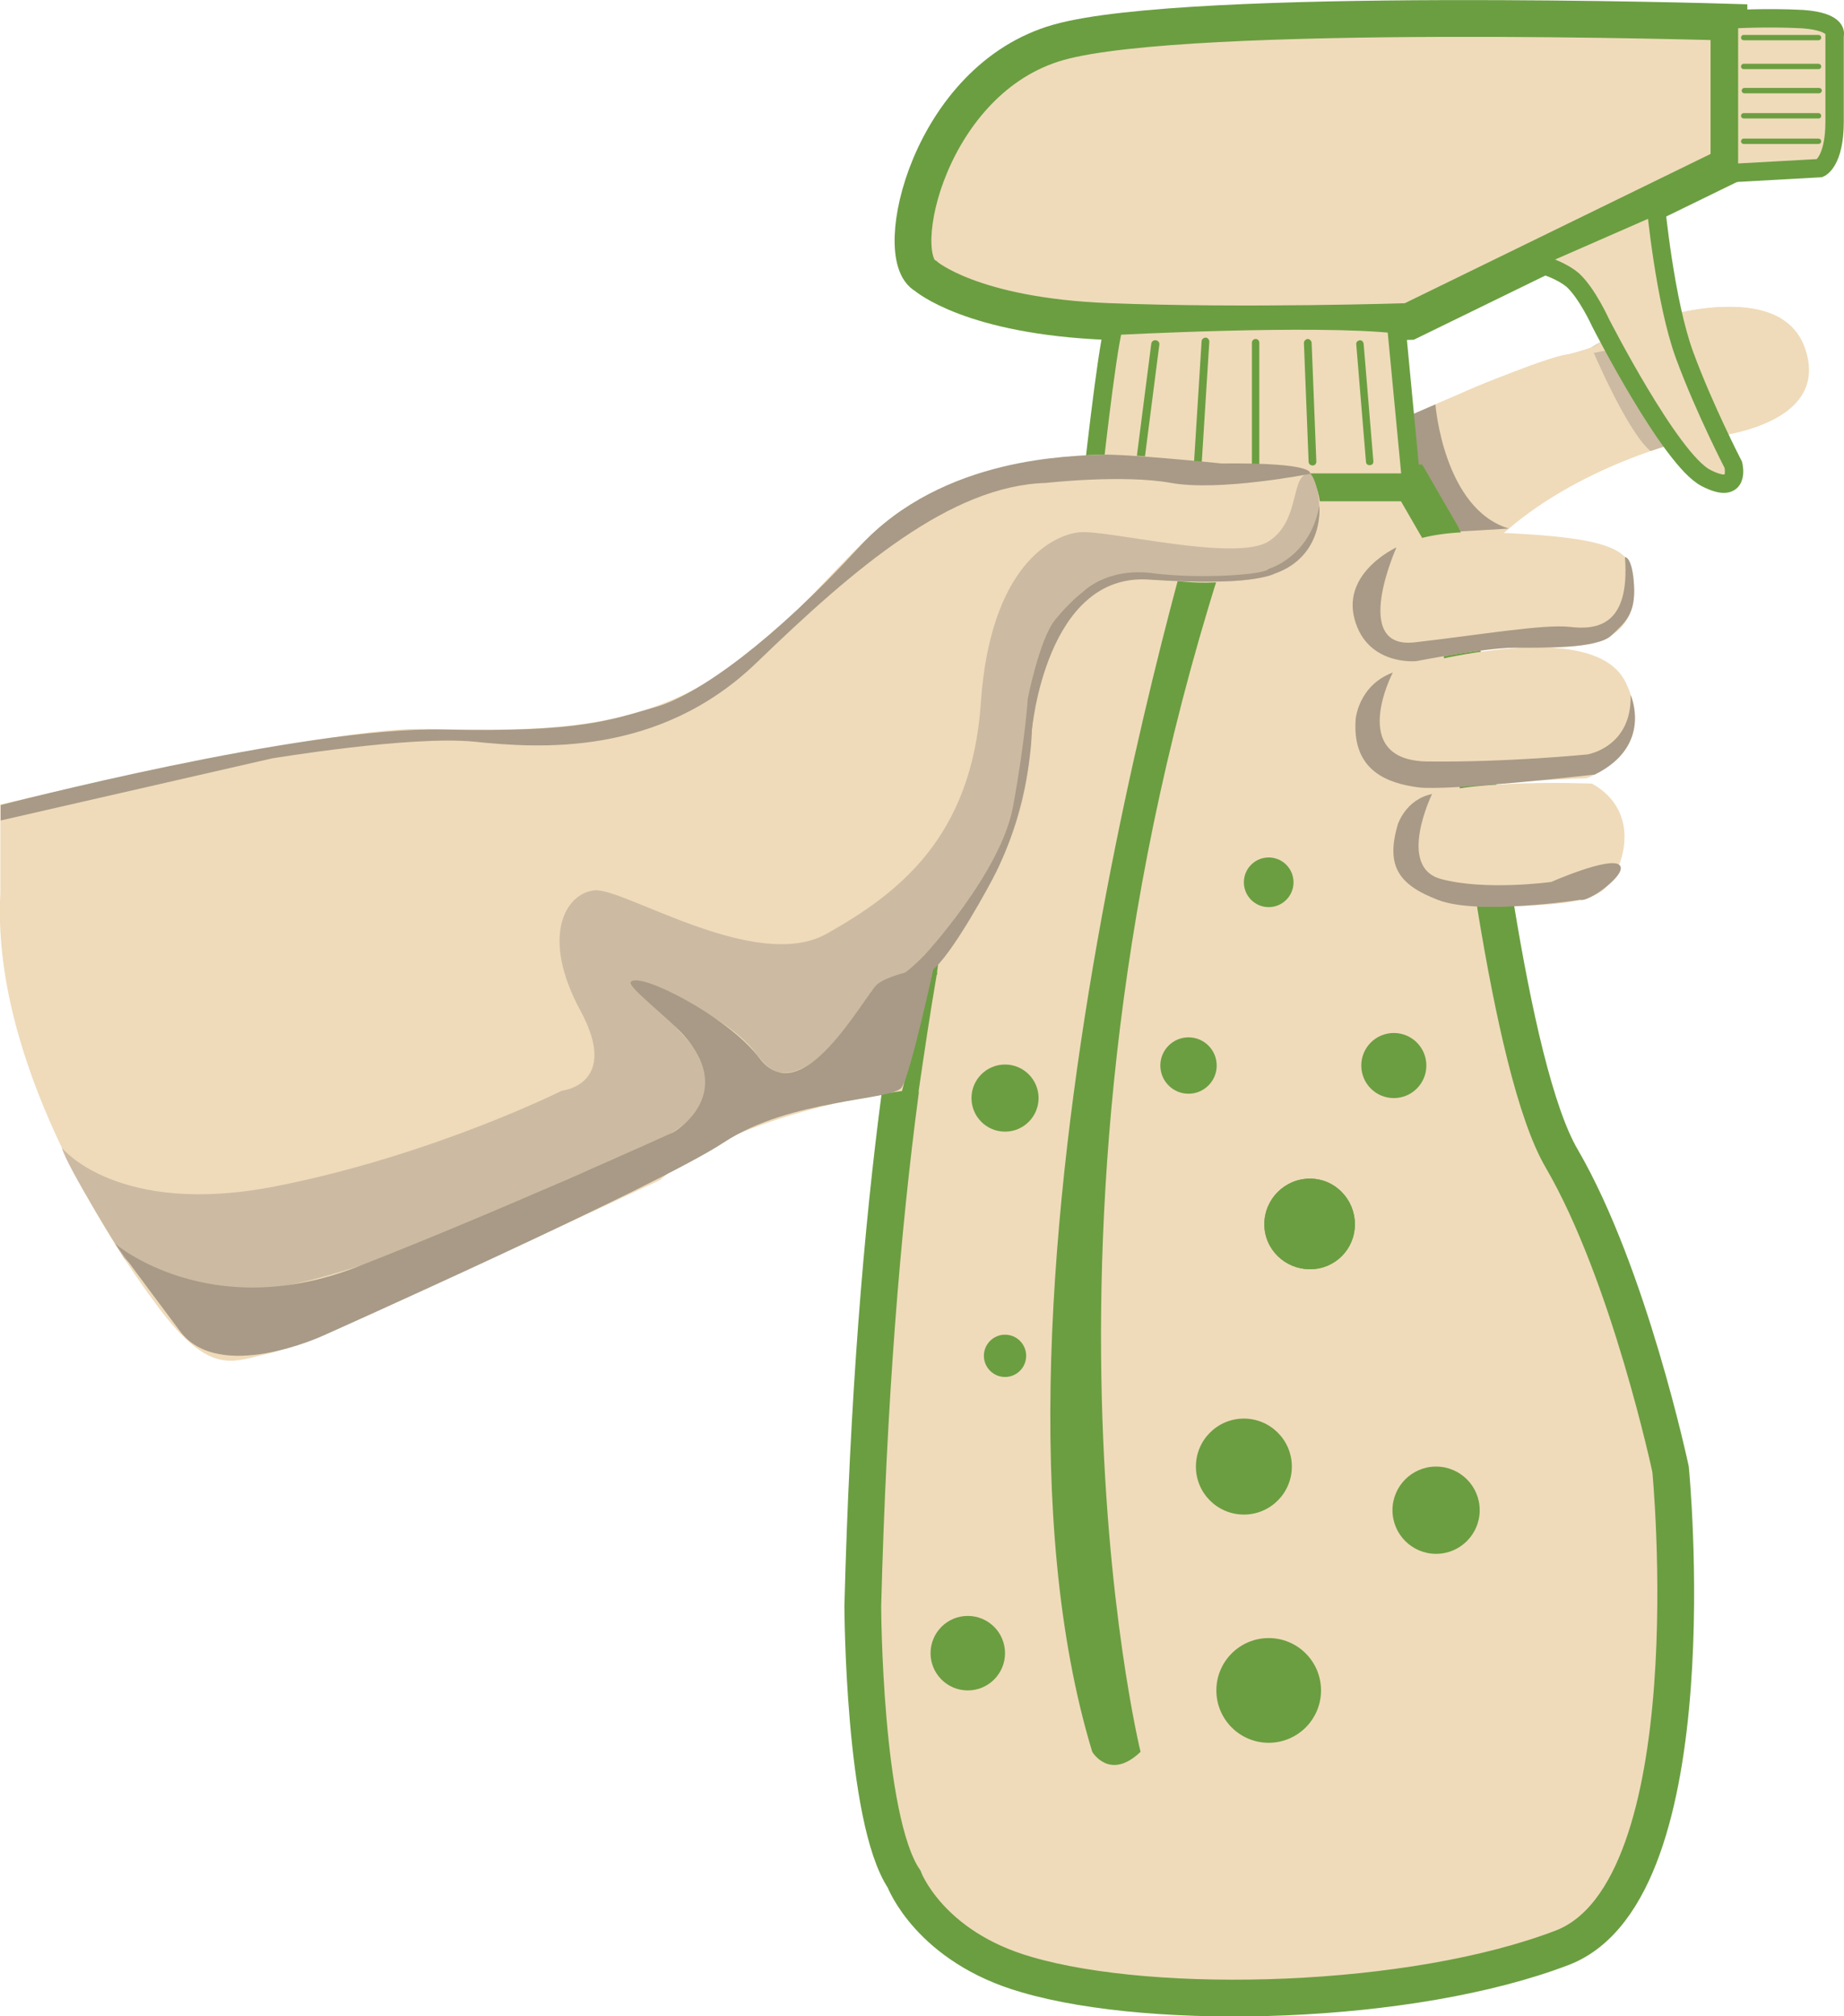 <?xml version="1.0" encoding="utf-8"?>
<!-- Generator: Adobe Illustrator 24.3.0, SVG Export Plug-In . SVG Version: 6.00 Build 0)  -->
<svg version="1.1" id="Layer_1" xmlns="http://www.w3.org/2000/svg" xmlns:xlink="http://www.w3.org/1999/xlink" x="0px" y="0px"
	 viewBox="0 0 54.97 60.08" style="enable-background:new 0 0 54.97 60.08;" xml:space="preserve">
<style type="text/css">
	.st0{fill:#EFDBBA;}
	.st1{fill:#A89A86;}
	.st2{fill:#EFDBBA;stroke:#6B9E41;stroke-width:1.096;stroke-miterlimit:10;}
	.st3{fill:#EFDBBA;stroke:#6B9E41;stroke-width:0.548;stroke-miterlimit:10;}
	.st4{fill:#CCBAA2;}
	.st5{fill:#6B9E41;}
</style>
<g id="Spray_Bottle_1_">
	<path class="st0" d="M41.81,12.48c0,0,3.9-1.76,4.9-1.92c0.99-0.16,1.38-0.64,1.38-0.64s4.89-2.04,5.73,0.49
		c0.83,2.53-3.45,2.68-3.45,2.68s-3.36,0.77-5.67,2.91l-1.89,0.13l-1.28-2.46L41.81,12.48z"/>
	<path class="st1" d="M42.79,12.05c0,0,0.24,3.11,2.19,3.7c0,0-1.75,0.11-2.07,0.11l-1.78-3.09L42.79,12.05z"/>
	<path class="st2" d="M49.8,43.78c0,0-1.23-5.79-3.24-9.25c-0.79-1.34-1.45-4.32-1.97-7.49c0-0.02,0-0.02,0-0.02
		c-0.04-0.22-0.07-0.42-0.11-0.64v-0.02c-0.15-0.99-0.31-1.97-0.42-2.94c0,0,0-0.02,0-0.04c-0.04-0.22-0.07-0.46-0.09-0.7
		c-0.15-1.14-0.28-2.24-0.37-3.16c-0.02-0.02-0.02-0.04-0.02-0.04c-0.02-0.18-0.02-0.35-0.04-0.5c-0.15-1.49-0.24-2.45-0.24-2.45
		l-0.24-0.42l-0.09-0.18l-0.04-0.07l-0.85-1.47h-9.75c0,0-0.55,0.53-1.31,2.02c-0.02,0-0.02,0.02-0.02,0.02
		c-0.48,0.96-1.1,2.37-1.71,4.32c0,0.02-0.02,0.04-0.02,0.07c-0.33,1.05-0.66,2.28-1.01,3.68c0.02,0.02,0,0.04-0.02,0.07
		c-0.26,1.21-0.55,2.54-0.81,4.05c-0.02,0.09-0.02,0.18-0.04,0.26v0.02c-0.02,0.04-0.02,0.07-0.02,0.11v0.02
		c-0.18,1.05-0.35,2.19-0.53,3.42v0.09c-0.55,4.14-0.96,9.18-1.12,15.32c0,0,0.02,6.33,1.23,8.13c0,0,0.75,2.02,3.66,2.85
		c3.83,1.12,11.48,0.92,15.98-0.81C51.02,56.29,49.8,43.78,49.8,43.78z M40.39,36.48c0,0.74-0.59,1.34-1.34,1.34
		c-0.74,0-1.36-0.59-1.36-1.34c0-0.75,0.61-1.36,1.36-1.36C39.8,35.12,40.39,35.74,40.39,36.48z"/>
	<path class="st0" d="M49.09,43.89c0,0-1.14-5.3-3.07-8.48c-0.88-1.42-1.58-4.97-2.1-8.39c0,0,0,0,0-0.02
		c-0.02-0.22-0.07-0.44-0.09-0.66c-0.15-0.99-0.26-1.95-0.39-2.83v-0.09c-0.04-0.24-0.07-0.48-0.09-0.72
		c-0.15-1.31-0.26-2.39-0.33-3.07v-0.07c-0.02-0.02-0.02,0-0.02,0v-0.02c0-0.22-0.02-0.39-0.04-0.5c0-0.09,0-0.13,0-0.13l-1.14-1.97
		h-3.46c-0.02,0-0.02,0-0.04,0h-5.7c0,0-0.33,0.31-0.83,1.16c-0.02,0.02-0.02,0.04-0.04,0.07c-0.11,0.22-0.24,0.44-0.37,0.72
		c0,0.02-0.02,0.04-0.04,0.07c-0.07,0.09-0.11,0.18-0.13,0.28c-0.02,0.02-0.04,0.02-0.04,0.04c0,0,0,0.02-0.02,0.09
		c-0.09,0.15-0.15,0.31-0.24,0.48c-0.02,0.04-0.02,0.09-0.04,0.11c-0.72,1.58-1.53,3.92-2.26,7.25c-0.07,0.24-0.11,0.48-0.15,0.72
		c0,0.02,0,0.04-0.02,0.04c-0.02,0.09-0.04,0.15-0.04,0.24c0,0.02,0,0.02,0,0.02c-0.94,4.56-1.73,10.83-1.95,19.39
		c0,0,0,5.81,1.14,7.45c0,0,0.7,1.84,3.44,2.61c3.62,1.03,10.83,0.85,15.03-0.75C50.23,55.37,49.09,43.89,49.09,43.89z M40.39,36.48
		c0,0.74-0.59,1.34-1.34,1.34c-0.74,0-1.36-0.59-1.36-1.34c0-0.75,0.61-1.36,1.36-1.36C39.8,35.12,40.39,35.74,40.39,36.48z"/>
	<path class="st2" d="M27.59,8.22c0,0,1.36,1.2,5.44,1.36c4.08,0.16,8.98,0,8.98,0l9.53-4.65V0.66c0,0-16.11-0.49-19.98,0.6
		S26.53,7.66,27.59,8.22z"/>
	<path class="st3" d="M51.54,0.58v4.58l2.71-0.15c0,0,0.44-0.18,0.44-1.39s0-2.57,0-2.57s0.15-0.4-0.95-0.48
		C52.63,0.51,51.54,0.58,51.54,0.58z"/>
	<path class="st0" d="M40.32,18.11c0,0-0.06-2.4,4.03-2.25s4.3,0.59,4.36,1.57c0.06,0.98-0.41,1.9-2.37,1.84
		c-1.96-0.06-3.91,0.41-3.91,0.41S40.53,19.95,40.32,18.11z"/>
	<path class="st0" d="M40.4,21.85c0,0-0.07,1.79,2.66,1.59c2.72-0.2,4.24-0.25,4.24-0.25s2.16-0.8,1.16-2.86s-6.59-0.43-6.59-0.43
		s-1.51,0.47-1.46,1.58C40.45,22.59,40.4,21.85,40.4,21.85z"/>
	<path class="st0" d="M41.52,25.27c0,0-0.23,1.76,2.89,1.74c3.12-0.02,3.4-0.31,3.76-1.02s0.51-1.95-0.71-2.64
		c0,0-4.88-0.21-5.52,0.72C41.95,24.07,41.6,24.42,41.52,25.27z"/>
	<path class="st1" d="M48.44,16.6c0.16,2.07-0.86,2.17-1.64,2.08c-0.78-0.09-2.7,0.24-4.63,0.46c-1.92,0.22-0.54-2.83-0.54-2.83
		s-1.63,0.74-1.25,2.14s1.84,1.25,1.84,1.25s2.07-0.4,2.89-0.4c0.81,0,2.5,0.04,2.92-0.36c0.42-0.4,0.73-0.64,0.68-1.5
		C48.66,16.57,48.44,16.6,48.44,16.6z"/>
	<path class="st1" d="M41.52,20.04c0,0-1.37,2.61,1.02,2.65c2.39,0.03,4.78-0.21,4.78-0.21s1.33-0.21,1.29-1.77
		c0,0,0.68,1.51-1.07,2.37c0,0-4.38,0.5-5.27,0.38s-1.95-0.48-1.86-1.98C40.4,21.48,40.47,20.43,41.52,20.04z"/>
	<path class="st4" d="M47.44,10.35c0,0,1.04,2.48,1.76,3.09l0.64-0.21l-1.9-3.17L47.44,10.35z"/>
	<path class="st1" d="M42.69,23.66c0,0-1.06,2.17,0.26,2.53c1.32,0.36,3.29,0.09,3.29,0.09s1.73-0.76,2.03-0.51
		c0.3,0.25-0.94,1.14-1.16,1.04c0,0-3.02,0.47-4.23,0.01s-1.57-1.03-1.21-2.26C41.67,24.57,41.9,23.82,42.69,23.66z"/>
	<path class="st0" d="M42.84,12.38c0,0,3.23-1.73,5.29-1.97c0,0,1.75-0.87,2.76-0.98c0,0,1.16-0.27,2.23,0.08c0,0-1-0.7-3.2-0.16
		s-2.08,0.86-2.47,1c-0.39,0.14-2.39,0.65-4.09,1.46l-0.54,0.23L42.84,12.38z"/>
	<path class="st0" d="M51.09,12.64c0,0,1.8,0.07,2.4-0.59c0,0-0.58,0.69-2.24,0.94L51.09,12.64z"/>
	<path class="st3" d="M45.59,7.77l3.77-1.65c0,0,0.27,2.87,0.86,4.47s1.45,3.26,1.45,3.26s0.24,0.94-0.82,0.39
		c-1.06-0.55-3.14-4.63-3.14-4.63s-0.39-0.86-0.82-1.26C46.45,7.97,45.59,7.77,45.59,7.77z"/>
	<path class="st3" d="M33.2,9.71c0,0,5.97-0.32,8.42-0.05l0.45,4.72h-9.51C32.56,14.39,32.97,10.57,33.2,9.71z"/>
	<path class="st5" d="M35.99,14.21c0,0-7.6,24.26-3.43,37.99c0,0,0.52,0.88,1.44,0c0,0-4.22-17.17,3.31-37.99H35.99z"/>
	<ellipse class="st0" cx="37.62" cy="56.44" rx="7.35" ry="1.24"/>
	<circle class="st5" cx="28.85" cy="49.26" r="1.11"/>
	<circle class="st5" cx="37.08" cy="43.7" r="1.43"/>
	<circle class="st5" cx="37.82" cy="50.37" r="1.56"/>
	<circle class="st5" cx="42.81" cy="45" r="1.3"/>
	<path class="st5" d="M40.39,36.48c0,0.74-0.59,1.34-1.34,1.34c-0.74,0-1.36-0.59-1.36-1.34c0-0.75,0.61-1.36,1.36-1.36
		C39.8,35.12,40.39,35.74,40.39,36.48z"/>
	<circle class="st5" cx="41.55" cy="31.75" r="0.97"/>
	<circle class="st5" cx="35.43" cy="31.75" r="0.84"/>
	<circle class="st5" cx="29.96" cy="32.72" r="1"/>
	<circle class="st5" cx="29.96" cy="40.4" r="0.63"/>
	<circle class="st5" cx="37.82" cy="26.29" r="0.74"/>
	<path class="st5" d="M54.21,1.2h-2.23c-0.04,0-0.08-0.03-0.08-0.08v0c0-0.04,0.03-0.08,0.08-0.08h2.23c0.04,0,0.08,0.03,0.08,0.08
		v0C54.29,1.16,54.26,1.2,54.21,1.2z"/>
	<path class="st5" d="M54.23,2.78H52c-0.04,0-0.08-0.03-0.08-0.08l0,0c0-0.04,0.03-0.08,0.08-0.08h2.23c0.04,0,0.08,0.03,0.08,0.08
		l0,0C54.31,2.74,54.27,2.78,54.23,2.78z"/>
	<path class="st5" d="M54.21,4.29h-2.23c-0.04,0-0.08-0.03-0.08-0.08l0,0c0-0.04,0.03-0.08,0.08-0.08h2.23
		c0.04,0,0.08,0.03,0.08,0.08l0,0C54.29,4.25,54.26,4.29,54.21,4.29z"/>
	<path class="st5" d="M54.21,3.53h-2.23c-0.04,0-0.08-0.03-0.08-0.08l0,0c0-0.04,0.03-0.08,0.08-0.08h2.23
		c0.04,0,0.08,0.03,0.08,0.08l0,0C54.29,3.5,54.26,3.53,54.21,3.53z"/>
	<path class="st5" d="M54.21,2.06h-2.23c-0.04,0-0.08-0.03-0.08-0.08v0c0-0.04,0.03-0.08,0.08-0.08h2.23c0.04,0,0.08,0.03,0.08,0.08
		v0C54.29,2.03,54.26,2.06,54.21,2.06z"/>
	<path class="st5" d="M37.43,13.97L37.43,13.97c-0.06,0-0.11-0.05-0.11-0.11v-3.65c0-0.06,0.05-0.11,0.11-0.11l0,0
		c0.06,0,0.11,0.05,0.11,0.11v3.65C37.54,13.92,37.49,13.97,37.43,13.97z"/>
	<path class="st5" d="M39.13,13.87L39.13,13.87c-0.07,0-0.12-0.05-0.12-0.11l-0.14-3.54c0-0.06,0.05-0.11,0.11-0.12l0,0
		c0.06,0,0.11,0.05,0.12,0.11l0.14,3.54C39.24,13.82,39.2,13.87,39.13,13.87z"/>
	<path class="st5" d="M35.7,13.96L35.7,13.96c-0.06,0-0.11-0.06-0.11-0.12l0.23-3.67c0-0.06,0.06-0.11,0.12-0.11l0,0
		c0.06,0,0.11,0.06,0.11,0.12l-0.23,3.67C35.82,13.91,35.76,13.96,35.7,13.96z"/>
	<path class="st5" d="M33.97,13.87L33.97,13.87c-0.07-0.01-0.11-0.07-0.1-0.13l0.45-3.5c0.01-0.06,0.06-0.11,0.13-0.1l0.01,0
		c0.06,0.01,0.11,0.06,0.1,0.13l-0.45,3.5C34.08,13.83,34.03,13.87,33.97,13.87z"/>
	<path class="st5" d="M40.84,13.86L40.84,13.86c-0.07,0.01-0.12-0.04-0.12-0.1l-0.29-3.5c-0.01-0.06,0.04-0.11,0.1-0.12l0,0
		c0.06-0.01,0.11,0.04,0.12,0.1l0.29,3.5C40.95,13.81,40.9,13.86,40.84,13.86z"/>
	<path class="st0" d="M0.01,26.62c-0.26,4.9,3.11,10.2,4.7,12.32s2.25,1.61,3.31,1.39c1.17-0.24,11.66-5.17,11.66-5.17
		c2.32-2.05,7.21-2.65,7.21-2.65l0.93-3.72c1.13-1.5,2.68-4.15,2.68-5.87s0.64-3.65,0.64-3.65c2.25-3.44,3.05-1.39,6.09-2.05
		c3.05-0.66,2.05-3.05,1.66-3.25c-0.4-0.2-1.99-0.07-3.71-0.26c-1.72-0.2-3.31-0.4-6.43,0.6s-3.91,3.38-6.96,5.56
		s-6.43,1.85-9.34,1.85S0.01,23.97,0.01,23.97V26.62z"/>
	<path class="st4" d="M1.85,34.21c0,0,1.67,2.06,6.36,1.14c4.68-0.92,8.54-2.85,8.54-2.85s1.75-0.18,0.55-2.39
		c-1.19-2.2-0.45-3.49,0.42-3.58s4.82,2.48,6.93,1.29c2.11-1.19,4.32-2.85,4.59-6.89c0.28-4.04,2.11-4.99,2.94-5.07
		s4.66,0.9,5.64,0.27c0.97-0.62,0.63-2.02,1.22-2.02c0.23,0,1.2,3.14-2.45,3.21c-3.65,0.08-3.03-0.69-5.02,1.34
		c0,0-0.58,0.1-0.88,3.84c-0.3,3.74-3,6.29-3,6.29s-1.47,0.39-1.72,0.76c-0.34,0.49-1.54,2.51-2.66,2.41c0,0-0.3,0.08-0.78-0.58
		c-0.48-0.66-1.8-1.52-2.98-1.85c-1.18-0.33-0.69-0.18-0.69-0.18s2.07,1.86,2.19,2.49s0.27,1.6-2.71,2.72
		c-2.98,1.12-4.9,2.46-8.95,3.55s-5.69-0.62-5.69-0.62S1.98,34.75,1.85,34.21z"/>
	<path class="st1" d="M27.74,28.95c0.63-0.44,1.85-2.76,1.85-2.76c1.15-2.19,1.17-4.42,1.17-4.42s0.41-4.71,3.49-4.5
		s3.73-0.17,3.73-0.17c1.51-0.52,1.35-2.03,1.35-2.03c-0.28,1.54-1.51,1.88-1.51,1.88c-0.11,0.18-2.09,0.31-3.46,0.13
		c-1.37-0.18-2.08,0.56-2.08,0.56s-0.36,0.26-0.82,0.82c-0.47,0.57-0.82,2.35-0.82,2.35s-0.08,1.25-0.44,3.22s-2.64,4.43-2.64,4.43
		s-0.64,0.67-0.89,0.68L27.74,28.95z"/>
	<path class="st1" d="M3.43,37.06c0,0,2.82,2.41,7.24,0.68c4.38-1.71,9.4-4,9.4-4s1.93-1.1,0.29-2.92
		c-0.47-0.51-1.64-1.41-1.56-1.55c0.2-0.36,2.91,1.02,3.83,2.25c1.27,1.69,3.13-1.84,3.51-2.18s1.7-0.54,1.7-0.54
		s-0.69,3.2-0.96,3.6c-0.27,0.4-3.31,0.33-5.3,1.64C19.6,35.35,9.63,39.8,9.63,39.8s-3.09,1.43-4.26-0.13
		C4.11,37.99,3.43,37.06,3.43,37.06z"/>
	<path class="st1" d="M0.01,24.45L8.1,22.6c0,0,4.15-0.69,6.04-0.5c1.94,0.2,5.51,0.45,8.42-2.36s5.78-5.27,8.62-5.35
		c0,0,2.29-0.26,3.73,0c1.45,0.26,4.14-0.27,4.14-0.27s0.26-0.34-2.64-0.31c0,0-2.91-0.3-3.64-0.26c-0.73,0.05-4.65,0.01-7.16,2.75
		s-4.77,4.4-6.07,4.77c-1.31,0.37-2.18,0.76-6.34,0.67c-4.16-0.1-13.18,2.25-13.18,2.25V24.45z"/>
</g>
</svg>
